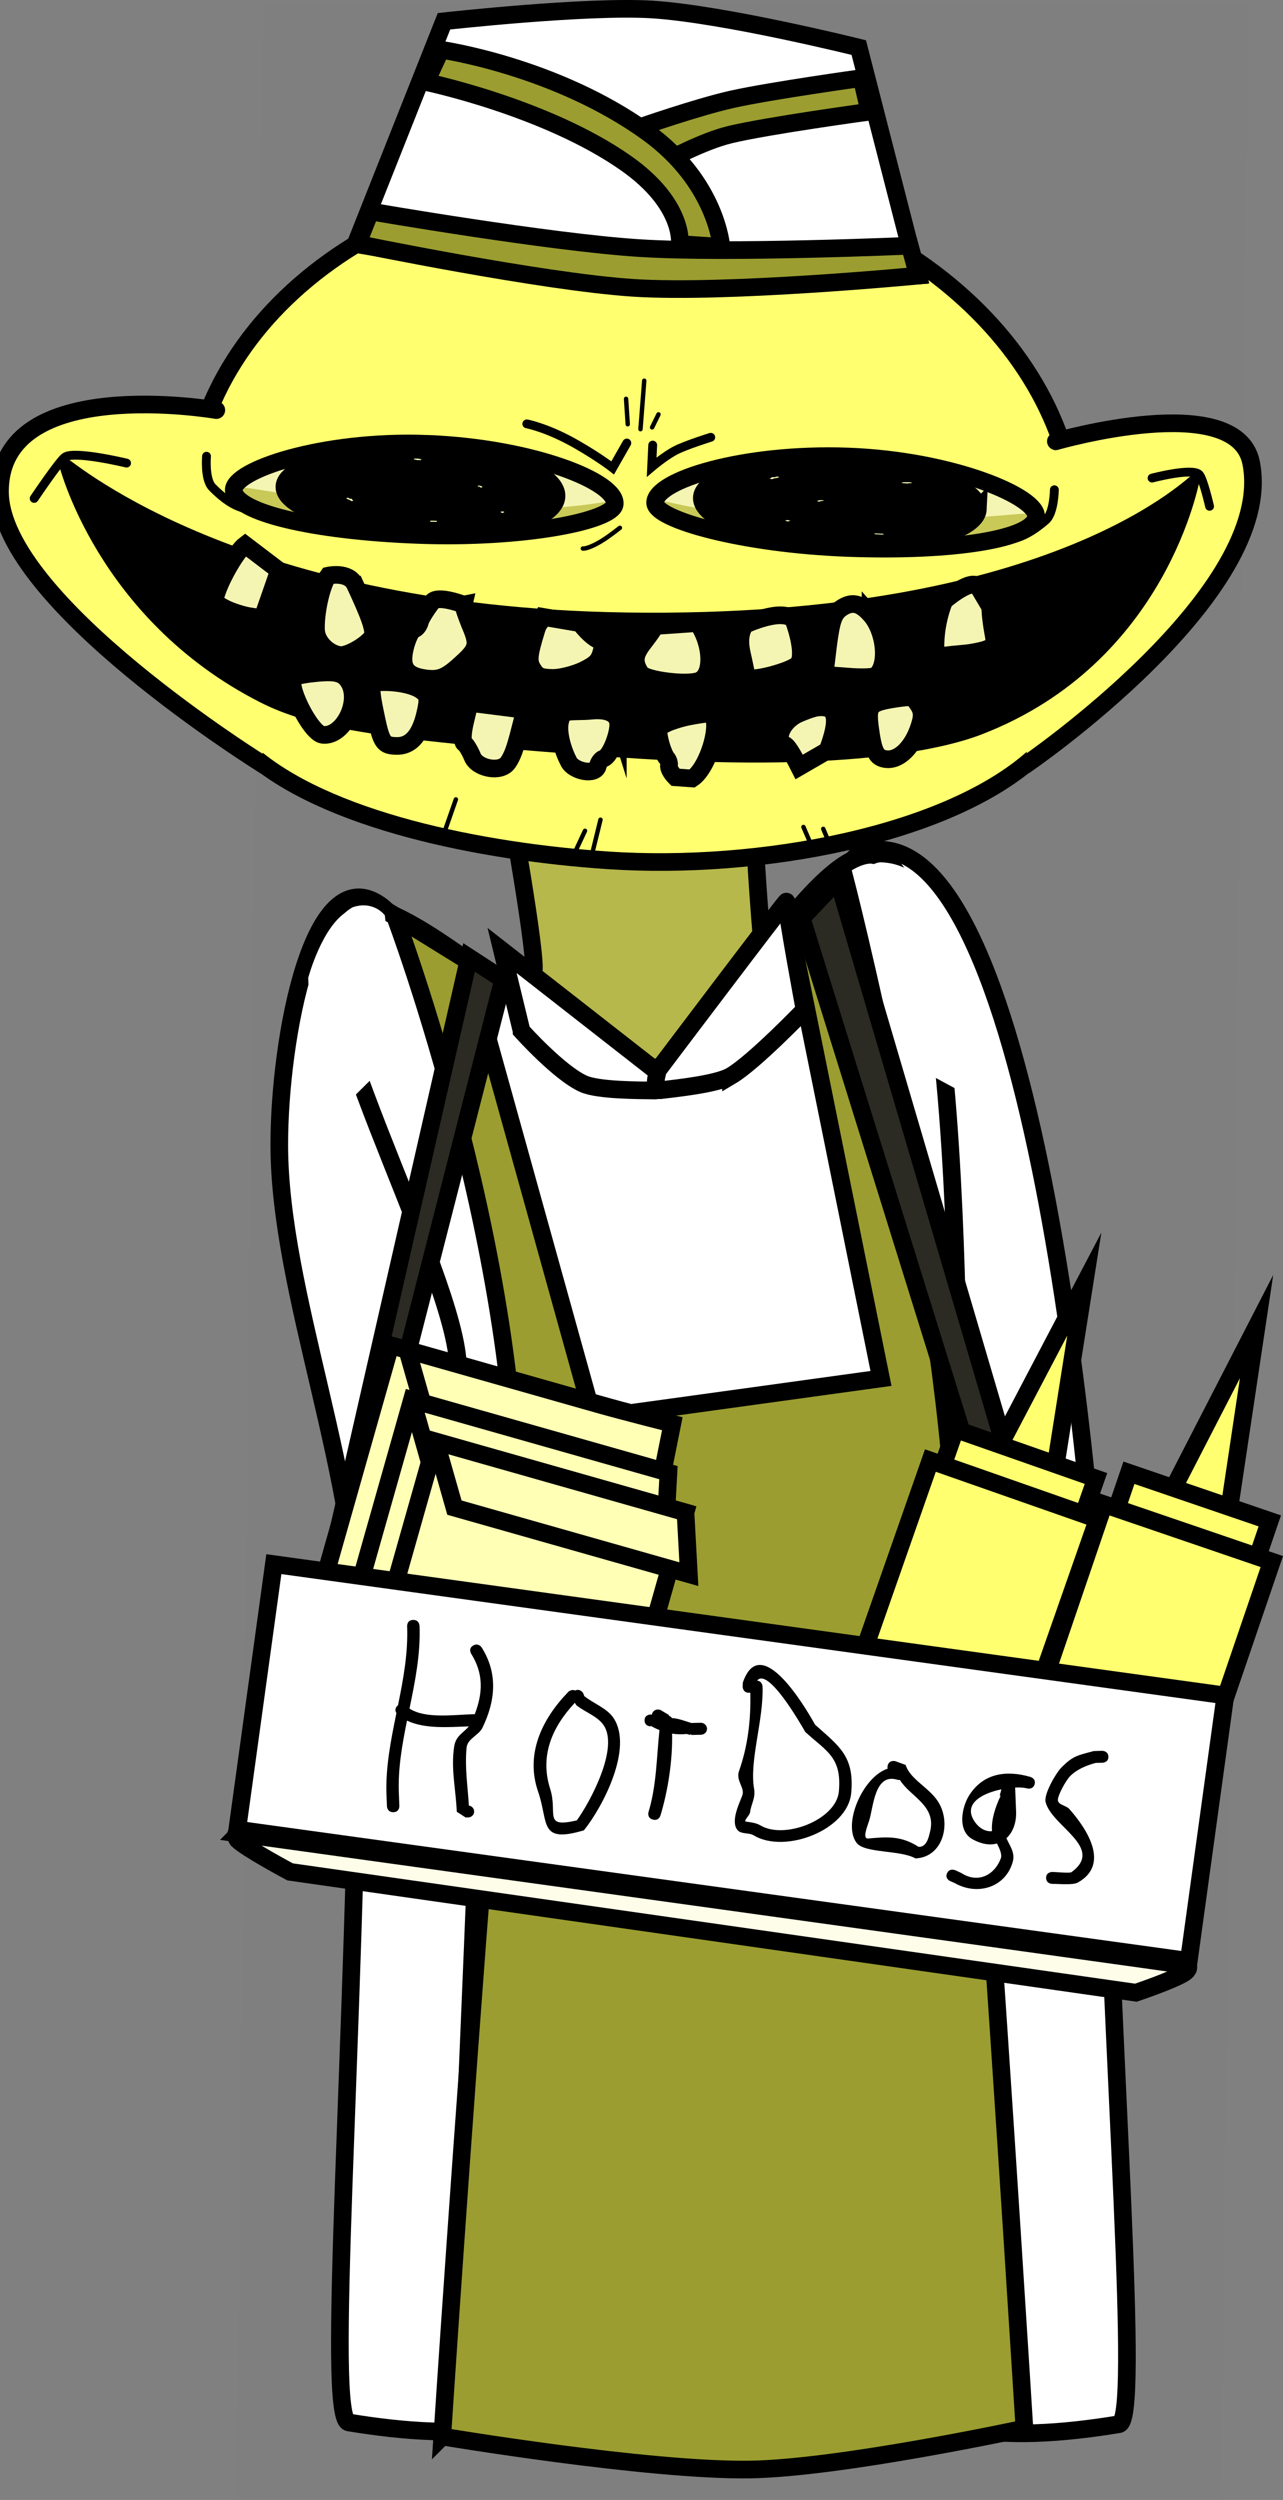 <svg viewBox="0,0,145.523,283.358" height="283.358" width="145.523" xmlns:xlink="http://www.w3.org/1999/xlink" xmlns="http://www.w3.org/2000/svg" version="1.1"><rect x="0" y="0" width="145.523" height="283.358" fill="#808080" stroke="none"/><g transform="translate(-235.819,-38.148)"><g stroke-miterlimit="10"><path stroke-linecap="butt" stroke-width="2" stroke="none" fill="#000000" fill-opacity="0.01" d="M262.649,321.506l3,-283.011h111.701l-3,283.011z"></path><path stroke-linecap="butt" stroke-width="2" stroke="#000000" fill="#b7b84b" d="M293.325,150.419c0,0 2.618,-1.091 3,-2.095c0.507,-1.332 -2.869,-20.046 -2.869,-20.046l27.692,0.333c0,0 1.031,19.195 1.701,20.68c0.363,0.803 4.726,1.857 4.726,1.857c0,0 -6.895,11.076 -16.848,10.813c-8.528,-0.225 -17.403,-11.542 -17.403,-11.542z"></path><path stroke-linecap="butt" stroke-width="2" stroke="#000000" fill="#ffffff" d="M302.22,302.697c0,12.078 -14.275,12.095 -26.845,10.024c-2.67,-0.44 0.779,-42.728 1.135,-87.882c0.152,-19.22 -9.014,-40.113 -9.014,-56.952c0,-12.078 3.796,-32.464 11.408,-27.175c14.261,9.909 23.315,149.906 23.315,161.985z"></path><path stroke-linecap="butt" stroke-width="2" stroke="#000000" fill="#ffffff" d="M360.844,231.316c1.097,42.226 4.366,81.198 1.891,81.605c-12.57,2.071 -26.845,2.055 -26.845,-10.024c0,-12.078 -14.005,-164.939 -2.234,-168.135c19.121,-5.751 26.598,73.853 27.188,96.553z"></path><path stroke-linecap="butt" stroke-width="2" stroke="#000000" fill="#ffffff" d="M351.36,312.633c0,0 -21.123,4.655 -31.892,4.799c-10.649,0.142 -32.366,-3.942 -32.366,-3.942c0,0 2.23,-50.273 3.311,-79.222c0,0 -2.65,-36.841 -2.65,-41.098c0,-10.577 -19.406,-44.435 -13.816,-51.248c5.347,-6.517 27.077,17.511 35.101,17.511c6.286,0 17.953,-23.966 25.435,-24.406c3.696,0.076 5.475,7.127 6.712,12.762c3.109,14.174 3.259,44.781 3.259,44.781c0,4.801 6.909,120.063 6.909,120.063z"></path><path stroke-linecap="butt" stroke-width="2" stroke="none" fill="#ffffff" d="M331.975,154.936l0.082,-15.796c0,0 2.013,-3.281 3.688,-3.254c5.876,0.226 6.784,6.691 6.784,6.691l6.664,21.656z"></path><path stroke-linecap="butt" stroke-width="2" stroke="none" fill="#ffffff" d="M306.163,188.419l3.12,-10.517c0,0 0.497,-3.57 1.472,-3.673c2.064,-0.218 3.324,2.845 3.324,2.845l0.183,11.346z"></path><path stroke-linecap="butt" stroke-width="2" stroke="#000000" fill="#9b9d30" d="M285.98,314.316c0,0 2.337,-35.564 4.87,-67.586c0.756,-9.562 2.938,-20.49 3.47,-31.491c1.585,-32.753 -13.728,-73.302 -13.728,-73.302l8.061,4.987l14.458,51.964l32.634,-4.502l-10.342,-51.131l6.156,-5.852c0,0 11.2,43.219 12.692,75.32c0.508,10.939 2.566,22.731 3.239,32.242c2.249,31.785 4.523,68.44 4.523,68.44c0,0 -20.909,4.511 -31.168,4.653c-11.59,0.16 -34.865,-3.742 -34.865,-3.742z"></path><g stroke-linecap="butt" stroke-width="2" stroke="#000000" fill="#ffffff"><path d="M294.978,155.002l-2.209,-9.119l17.363,13.558c0,0 1.039,2.329 -0.01,2.311c-1.706,-0.029 -6.446,0.006 -8.138,-0.762c-2.78,-1.262 -7.006,-5.987 -7.006,-5.987z"></path><path d="M318.734,160.095c-1.598,0.944 -6.314,1.414 -8.007,1.624c-1.041,0.129 -0.264,-2.296 -0.264,-2.296c0,0 14.573,-19.304 14.561,-19.086c-0.052,0.988 2.049,12.261 2.049,12.261c0,0 -5.714,5.947 -8.339,7.498z"></path></g><path stroke-linecap="butt" stroke-width="2" stroke="none" fill="#ffffff" d="M271.534,166.684l-0.758,-17.696c0,0 1.612,-6.057 4.587,-7.617c2.427,-0.78 3.684,0.921 3.684,0.921l1.775,15.327z"></path><path stroke-linecap="butt" stroke-width="2" stroke="none" fill="#ffffff" d="M337.054,155.336l-2.356,-13.596c0,0 2.013,-0.481 3.281,-0.454c1.203,0.026 4.142,0.691 4.142,0.691l5.445,10.656z"></path><path stroke-linecap="butt" stroke-width="2" stroke="none" fill="#ffffff" d="M272.071,166.284l-0.746,-17.696c0,0 1.587,-6.057 4.515,-7.617c2.389,-0.78 3.627,0.921 3.627,0.921l1.747,15.327z"></path><path stroke-linecap="butt" stroke-width="2" stroke="#000000" fill="#2b2b24" d="M269.984,230.024l19.039,-83.353l3.859,2.509l-23.375,91.165z"></path><path stroke-linecap="butt" stroke-width="2" stroke="#000000" fill="#2b2b24" d="M359.239,246.453l-32.496,-104.239l4.118,-4.347l29.112,98.893z"></path><g stroke-linecap="butt" stroke-width="2" stroke="#000000" fill="#ffff70"><path d="M368.232,208.146l10.112,-19.638l-3.291,21.967z"></path><path d="M379.843,210.533l-2.112,6.185l-15.975,-5.454l2.112,-6.185z"></path><path d="M348.376,245.755l12.67,-37.108l19.026,6.496l-12.67,37.108z"></path></g><g stroke-linecap="butt" stroke-width="2" stroke="#000000" fill="#ffff70"><path d="M348.537,203.249l10.268,-19.557l-3.466,21.94z"></path><path d="M360.129,205.728l-2.161,6.168l-15.931,-5.581l2.161,-6.168z"></path><path d="M328.384,240.699l12.964,-37.006l18.974,6.647l-12.964,37.006z"></path></g><g stroke-linecap="butt" stroke-width="2" stroke="#000000" fill="#ffffb6"><g><path d="M269.641,227.533l10.471,-36.907l28.345,8.042l-10.471,36.907z"></path><path d="M284.147,198.662l-2.136,-7.497c0,0 16.488,4.678 21.647,6.141c2.869,0.814 8.417,2.216 8.417,2.216l-1.337,6.684z"></path></g><g><path d="M272.069,233.72l10.471,-36.907c0,0 23.779,6.746 27.033,7.67c0.804,0.228 1.169,0.878 0.941,1.682c-1.084,3.82 -10.099,35.597 -10.099,35.597z"></path><path d="M284.676,204.31c0,0 -1.669,-5.857 -1.966,-6.902c-0.131,-0.46 0.541,-0.393 1.001,-0.263c3.164,0.898 27.926,7.923 27.926,7.923l-0.369,6.786z"></path></g><g><path d="M274.756,238.441l10.471,-36.907l28.345,8.042l-10.471,36.907z"></path><path d="M287.362,209.03l-2.136,-7.497l28.345,8.042l0.382,6.999z"></path></g></g><g stroke-linecap="butt" stroke-width="2"><g stroke="#000000"><path fill="#ffffff" d="M262.731,245.52l4.15,-30.084l107.925,14.888l-4.15,30.084z"></path><path fill="#fdfde9" d="M262.901,245.975c10.658,1.477 100.491,13.929 107.338,14.908c0.6,0.086 0.392,0.569 -0.096,0.889c-1.22,0.802 -5.489,2.239 -5.489,2.239l-95.931,-13.695c0,0 -4.864,-2.59 -5.947,-3.621c0,0 -0.549,-0.814 0.125,-0.72z"></path></g><g stroke="none" fill="#000000"><path d="M289.599,243.451c0.015,0.375 -0.288,0.687 -0.677,0.697c-0.05,0.001 -0.1,-0.003 -0.148,-0.011c-0.079,0.017 -0.134,0.018 -0.134,0.018l-1.013,-0.653c-0.1,-2.522 -0.691,-4.923 -0.287,-7.437c0.193,-1.201 1.07,-1.512 1.651,-2.241c-2.217,0.078 -4.973,0.321 -7.007,-0.653c-0.563,2.774 -1.049,5.538 -0.922,8.327l0.054,1.357c0,0 0.027,0.679 -0.677,0.697c-0.704,0.018 -0.731,-0.66 -0.731,-0.66l-0.054,-1.357c-0.109,-3.103 0.501,-6.154 1.128,-9.218c-0.114,-0.178 -0.22,-0.485 0.089,-0.803c0.031,-0.031 0.061,-0.059 0.092,-0.083c0.601,-2.954 1.154,-5.926 1.033,-8.975c0,0 -0.027,-0.679 0.677,-0.697c0.704,-0.018 0.731,0.66 0.731,0.66c0.127,3.178 -0.5,6.291 -1.139,9.385c1.778,1.176 5.052,0.703 7.037,0.651l0.282,-0.007c0,0 0.031,-0.001 0.081,0.004c0.933,-2.415 1.011,-4.601 -0.406,-6.866c0,0 -0.366,-0.584 0.237,-0.93c0.602,-0.345 0.968,0.239 0.968,0.239c1.82,2.909 1.583,5.97 0.077,9.085c-0.424,0.876 -1.703,1.222 -1.801,2.266c-0.212,2.244 0.126,4.329 0.262,6.553c0.328,0.052 0.584,0.321 0.597,0.652z"></path><path d="M301.019,231.153c-2.607,2.788 -3.987,6.023 -2.797,9.754c0.889,2.786 -0.856,4.466 3.021,3.575c1.481,-2.039 4.848,-8.247 3.015,-10.832c-0.705,-0.994 -2.124,-1.465 -3.06,-2.217zM301.049,229.759c0.348,-0.159 0.603,-0.026 0.754,0.11c0.111,0.093 0.192,0.217 0.227,0.36l0.067,0.168c1.034,0.842 2.579,1.356 3.331,2.509c2.23,3.416 -1.251,10.058 -3.379,12.699c-5.143,1.53 -3.98,-0.876 -5.19,-4.364c-1.472,-4.244 0.382,-8.189 3.404,-11.313c0,0 0.356,-0.366 0.785,-0.168z"></path><path d="M308.928,233.172c-0.027,-0.679 0.677,-0.697 0.677,-0.697l0.151,0.021c0.042,-0.323 0.323,-0.577 0.672,-0.586c0.148,-0.004 0.287,0.037 0.403,0.109l0.858,0.516l-0.029,0.045l0.354,0.24l-0.042,0.058c0.76,0.033 1.443,0.311 2.269,0.563l1.04,-0.027c0.389,-0.01 0.716,0.286 0.731,0.66c0.015,0.375 -0.288,0.687 -0.677,0.697l-1.127,0.029l-0.006,-0.15l-0.107,0.144c-0.136,-0.038 -0.265,-0.074 -0.388,-0.109c-0.556,0.06 -1.105,0.05 -1.656,-0.038c0.065,3.095 -0.48,6.51 -1.322,9.287c0,0 -0.197,0.649 -0.874,0.452c-0.677,-0.197 -0.48,-0.847 -0.48,-0.847c0.918,-3.021 0.912,-6.181 1.244,-9.295c-0.351,-0.141 -0.707,-0.315 -1.069,-0.522l0.107,0.107c0,0 -0.704,0.018 -0.731,-0.66z"></path><path d="M321.692,228.639c0.592,0.054 0.616,0.657 0.616,0.657c0.14,3.792 -1.512,8.43 -0.957,11.599c0.186,1.06 -0.332,1.701 -0.457,2.675c-0.048,0.376 -0.828,1.001 -0.437,1.052c0.547,0.072 1.124,0.146 1.601,0.417c2.706,1.651 8.627,-0.621 8.911,-3.848c0.34,-3.867 -1.365,-4.51 -3.81,-6.732c-0.508,-0.883 -4.23,-7.387 -5.466,-5.82zM320.922,230.001c-0.042,0.007 -0.087,0.012 -0.136,0.013c-0.704,0.018 -0.731,-0.66 -0.731,-0.66l0.017,-0.487c1.999,-5.837 7.062,2.725 8.198,4.769c2.724,2.435 4.477,3.568 4.098,7.736c-0.382,4.193 -7.487,6.93 -11.046,4.816c-0.531,-0.346 -1.4,-0.117 -1.822,-0.581c-0.878,-0.965 0.193,-3.078 0.512,-3.951c0.324,-0.885 -0.759,-1.664 -0.369,-2.771c0.981,-2.782 1.356,-5.724 1.28,-8.884z"></path><path d="M337.892,239.897c-0.167,0.014 -0.301,-0.025 -0.301,-0.025c-2.557,-0.777 -2.698,3.025 -3.173,4.588c-0.201,0.662 -0.84,2.132 -0.125,2.071c2.108,-0.181 3.732,-0.335 5.719,0.951c0.921,0.032 1.14,-1.076 1.305,-1.747c0.725,-2.951 -2.246,-3.924 -3.426,-5.837zM336.503,238.618c-0.032,-0.107 -0.035,-0.237 0.012,-0.393c0.197,-0.649 0.874,-0.452 0.874,-0.452l1.157,0.425c0.479,1.59 2.586,2.522 3.629,4.086c1.605,2.41 0.669,6.369 -2.519,6.506c-1.707,-0.972 -5.746,-0.564 -6.668,-1.752c-1.634,-2.105 0.676,-7.496 3.515,-8.421z"></path><path d="M361.536,237.252c0.027,0.679 -0.677,0.697 -0.677,0.697l-0.759,0.014c-1.064,0.286 -2.158,0.737 -2.911,1.511c-0.464,0.465 -1.455,2.246 -1.379,2.749c0.078,0.517 0.938,0.563 1.292,0.962c2.121,2.394 4.584,6.326 0.966,8.341c-0.574,0.319 -2.178,0.136 -2.864,0.154c0,0 -0.704,0.018 -0.731,-0.66c-0.027,-0.679 0.677,-0.697 0.677,-0.697c0.312,-0.008 2.001,0.174 2.206,0.024c3.801,-2.79 -2.282,-5.201 -2.941,-7.953c-0.213,-0.89 1.152,-3.233 1.741,-3.852c1.346,-1.385 1.884,-1.426 3.719,-1.92l0.931,-0.029c0,0 0.704,-0.018 0.731,0.66z"></path><path d="M343.244,250.461c0.291,-0.615 0.933,-0.328 0.933,-0.328l0.652,0.297c1.955,1.274 3.834,0.191 4.508,-1.65c0.16,-0.436 -0.13,-1.072 -0.438,-1.68c-0.773,0.216 -1.717,0.101 -2.769,-0.478c-1.77,-0.974 -1.219,-3.67 -0.371,-4.998c1.6,-2.504 4.223,-2.859 6.927,-2.072c0,0 0.677,0.197 0.48,0.847c-0.197,0.649 -0.874,0.452 -0.874,0.452c-0.302,-0.088 -0.776,-0.121 -1.332,-0.094c0.029,0.724 0.08,2.018 0.109,2.741c0.044,1.24 -0.363,2.331 -1.096,3.002c0.366,0.847 0.999,1.611 0.726,2.638c-0.769,2.895 -3.963,3.945 -6.608,2.44l-0.497,-0.217c0,0 -0.642,-0.287 -0.351,-0.902zM348.335,245.699c-0.097,-1.288 0.374,-2.727 0.982,-4.007l-0.106,-0.028l0.19,-0.705c-2.115,0.436 -4.288,1.563 -3.141,3.491c0.545,0.916 1.372,1.339 2.075,1.249z"></path></g></g><g><g stroke-width="2" stroke="#000000" fill="#ffff70"><path stroke-linecap="butt" d="M357.86,101.035c-0.622,8.444 1.692,16.902 -4.45,22.645c-9.81,9.171 -31.561,13.13 -48.64,11.983c-14.278,-0.959 -32.084,-4.485 -40.714,-12.207c-8.158,-7.3 -7.561,-18.518 -6.775,-29.174c1.616,-21.928 25.442,-38.193 53.216,-36.328c27.774,1.865 48.98,21.153 47.364,43.082z"></path><path stroke-linecap="round" d="M265.791,124.889c0,0 -29.865,-18.493 -29.972,-30.948c-0.117,-13.579 24.535,-9.311 24.535,-9.311"></path><path stroke-linecap="round" d="M355.578,88.165c0,0 20.495,-5.934 22.149,2.437c2.922,14.786 -25.588,34.24 -25.588,34.24"></path></g><g stroke-linecap="butt" stroke-width="2" stroke="#000000"><path fill="#ffffff" d="M286.177,40.561c0,0 16.192,-1.806 23.639,-1.334c8.169,0.518 23.409,4.316 23.409,4.316l6.638,25.835c0,0 -20.645,1.342 -31.37,0.742c-10.507,-0.588 -32.34,-4.309 -32.34,-4.309z"></path><path fill="#9b9d30" d="M277.835,62.114c0,0 20.209,3.5 30.538,4.156c10.054,0.639 30.633,-0.271 30.633,-0.271l0.936,3.392c0,0 -21.769,2.089 -32.373,1.377c-10.407,-0.699 -31.192,-4.979 -31.192,-4.979z"></path><path fill="#9b9d30" d="M308.202,52.628c0,0 6.701,-2.346 10.68,-3.23c4.421,-0.983 14.66,-2.401 14.66,-2.401l0.882,3.81c0,0 -11.61,1.583 -15.808,2.601c-3.15,0.764 -7.154,2.968 -7.154,2.968z"></path><path fill="#9b9d30" d="M312.919,65.812c0,0 0.586,-4.481 -6.105,-9.174c-9.062,-6.356 -22.677,-9.192 -22.677,-9.192l1.693,-3.659c0,0 13.01,1.846 23.434,9.375c7.876,5.689 8.377,12.967 8.377,12.967z"></path></g><g><path stroke-linecap="butt" stroke-width="0" stroke="none" fill="#f5f5b3" d="M353.334,96.752c-0.346,2.497 -9.419,3.945 -21.351,3.505c-11.931,-0.44 -21.79,-3.207 -21.856,-5.1c-0.089,-2.549 9.962,-5.707 21.893,-5.266c11.931,0.44 21.623,4.633 21.314,6.861z"></path><path stroke-linecap="butt" stroke-width="0" stroke="none" fill="#c9c958" d="M353.334,96.752c-0.346,2.497 -9.419,3.945 -21.351,3.505c-11.931,-0.44 -21.79,-3.207 -21.856,-5.1c-0.042,-1.207 2.93,1.576 20.978,1.895c18.489,0.326 22.392,-1.473 22.23,-0.3z"></path><path stroke-linecap="butt" stroke-width="2" stroke="#000000" fill="none" d="M353.334,96.752c-0.346,2.497 -9.419,3.945 -21.351,3.505c-11.931,-0.44 -21.79,-3.207 -21.856,-5.1c-0.089,-2.549 9.962,-5.707 21.893,-5.266c11.931,0.44 21.623,4.633 21.314,6.861z"></path><path stroke-linecap="butt" stroke-width="2" stroke="#000000" fill="#000000" d="M346.735,95.86c-0.126,2.635 -8.071,4.481 -15.773,4.196c-7.702,-0.284 -15.664,-2.88 -15.539,-5.514c0.126,-2.635 8.292,-4.311 15.994,-4.026c7.702,0.284 15.444,2.71 15.318,5.344z"></path><path stroke-linecap="butt" stroke-width="0" stroke="none" fill="#f5f5b3" d="M284.225,88.45c11.931,0.44 21.646,4.328 21.314,6.861c-0.246,1.881 -10.334,3.911 -22.265,3.471c-11.931,-0.44 -20.835,-2.552 -20.942,-5.066c-0.095,-2.243 9.962,-5.707 21.893,-5.266z"></path><path stroke-linecap="butt" stroke-width="0" stroke="none" fill="#c9c958" d="M284.455,95.653c18.014,1.012 21.241,-1.542 21.084,-0.342c-0.246,1.881 -10.334,3.911 -22.265,3.471c-11.931,-0.44 -20.835,-2.552 -20.942,-5.066c-0.05,-1.181 3.668,0.9 22.123,1.937z"></path><path stroke-linecap="butt" stroke-width="2" stroke="#000000" fill="none" d="M284.225,88.45c11.931,0.44 21.646,4.328 21.314,6.861c-0.246,1.881 -10.334,3.911 -22.265,3.471c-11.931,-0.44 -20.835,-2.552 -20.942,-5.066c-0.095,-2.243 9.962,-5.707 21.893,-5.266z"></path><path stroke-linecap="butt" stroke-width="2" stroke="#000000" fill="#000000" d="M284.765,89.118c7.702,0.284 14.3,2.667 14.175,5.302c-0.126,2.635 -6.928,4.523 -14.63,4.239c-7.702,-0.284 -16.358,-2.743 -16.232,-5.378c0.126,-2.635 8.986,-4.447 16.687,-4.163z"></path><g stroke-linecap="butt" stroke-width="2" stroke="none" fill="#f5f5b3"><path d="M290.366,93.409c-0.143,-0.01 -0.128,-0.071 -0.128,-0.071l0.004,-0.015c0.01,-0.007 -0.033,-0.023 -0.048,-0.017c0,0 -0.135,0.017 -0.184,-0.042c-0.049,-0.059 0.086,-0.076 0.086,-0.076c0.18,-0.009 0.421,0.078 0.432,0.156l-0.004,0.015c0,0 -0.015,0.06 -0.158,0.05z"></path><path d="M284.736,97.285c-0.079,-0.001 -0.145,-0.03 -0.148,-0.064c-0.002,-0.034 0.06,-0.06 0.14,-0.059l0.287,0.005c0.077,0.001 0.153,0.002 0.23,0.004c0,0 0.144,0.002 0.148,0.064c0.004,0.061 -0.14,0.059 -0.14,0.059c-0.077,-0.001 -0.44,-0.007 -0.517,-0.008z"></path><path d="M275.603,94.67c0.144,0.002 0.148,0.064 0.148,0.064l-0.014,0.021l0.12,0.099c0.011,0.009 0.018,0.019 0.018,0.029c0.002,0.034 -0.06,0.06 -0.14,0.059c-0.057,-0.001 -0.108,-0.016 -0.132,-0.037l-0.103,-0.085c-0.156,-0.037 -0.285,-0.1 -0.371,-0.167c0,0 -0.068,-0.056 0.059,-0.081c0.127,-0.025 0.195,0.031 0.195,0.031c0.032,0.028 0.079,0.055 0.134,0.077c0.02,-0.006 0.048,-0.01 0.087,-0.009z"></path><path d="M292.562,96.221c0.028,-0.012 0.056,-0.024 0.084,-0.036l-0.031,-0.031c0,0 0.054,-0.055 0.187,-0.029c0,0 0,0 0,0c0.039,-0.007 0.098,-0.011 0.16,0.015c0.104,0.045 0.006,0.087 0.006,0.087c-0.066,0.028 -0.132,0.056 -0.197,0.083l-0.094,-0.095z"></path><path d="M283.005,90.247c-0.029,-0 -0.059,-0.001 -0.088,-0.001c0,0 -0.144,-0.002 -0.148,-0.064c-0.004,-0.061 0.14,-0.059 0.14,-0.059c0.105,0.002 0.21,0.004 0.315,0.006l0.023,0.007l0.003,-0.004l0.267,0.049c0.055,0.01 0.095,0.033 0.097,0.059c0.002,0.033 -0.059,0.06 -0.136,0.059l-0.323,-0.002c0,0 -0.127,-0.001 -0.148,-0.052z"></path></g><g stroke-linecap="butt" stroke-width="2" stroke="none" fill="#f5f5b3"><path d="M328.725,95c-0.193,-0.003 -0.206,-0.055 -0.206,-0.055l-0.003,-0.013c0.023,-0.065 0.356,-0.12 0.595,-0.097c0,0 0.179,0.025 0.107,0.071c-0.072,0.046 -0.251,0.021 -0.251,0.021c-0.019,-0.006 -0.078,0.004 -0.066,0.011l0.003,0.013c0,0 0.014,0.053 -0.179,0.05z"></path><path d="M335.168,98.708c0,0 -0.193,-0.01 -0.181,-0.061c0.012,-0.052 0.204,-0.042 0.204,-0.042c0.103,0.005 0.206,0.01 0.308,0.015l0.385,0.019c0.106,0.005 0.187,0.033 0.181,0.061c-0.007,0.029 -0.098,0.047 -0.204,0.042c-0.103,-0.005 -0.591,-0.03 -0.694,-0.035z"></path><path d="M323.525,92.23c0.052,0.003 0.089,0.008 0.115,0.015c0.076,-0.015 0.142,-0.033 0.187,-0.055c0,0 0.097,-0.042 0.264,-0.01c0.167,0.032 0.07,0.074 0.07,0.074c-0.122,0.05 -0.302,0.093 -0.515,0.111l-0.147,0.064c-0.035,0.016 -0.104,0.025 -0.181,0.021c-0.106,-0.005 -0.187,-0.033 -0.181,-0.061c0.002,-0.009 0.012,-0.016 0.028,-0.023l0.171,-0.074l-0.016,-0.019c0,0 0.012,-0.052 0.204,-0.042z"></path><path d="M325.336,97.194l-0.136,0.073c-0.085,-0.029 -0.17,-0.058 -0.256,-0.087c0,0 -0.128,-0.043 0.017,-0.073c0.085,-0.018 0.165,-0.01 0.216,-0c0,-0 0,-0 0,-0c0.181,-0.012 0.247,0.04 0.247,0.04l-0.045,0.024c0.036,0.012 0.073,0.025 0.109,0.037z"></path><path d="M338.917,92.913c-0.034,0.042 -0.204,0.032 -0.204,0.032l-0.434,-0.025c-0.104,-0.006 -0.183,-0.033 -0.177,-0.061c0.005,-0.022 0.062,-0.039 0.136,-0.042l0.362,-0.02l0.004,0.003l0.032,-0.004c0.141,0.007 0.281,0.013 0.422,0.02c0,0 0.193,0.01 0.181,0.061c-0.012,0.052 -0.204,0.042 -0.204,0.042c-0.039,-0.002 -0.079,-0.004 -0.118,-0.006z"></path></g><path stroke-linecap="round" stroke-width="0.5" stroke="#000000" fill="none" d="M306.132,97.974c0,0 -1.12,0.885 -1.913,1.386c-1.677,1.059 -2.288,0.963 -2.288,0.963"></path><path stroke-linecap="round" stroke-width="1" stroke="#000000" fill="none" d="M306.918,88.363l-1.607,2.82c0,0 -1.465,-1.153 -4.09,-2.663c-3.279,-1.886 -5.65,-2.329 -5.65,-2.329"></path><path stroke-linecap="round" stroke-width="1" stroke="#000000" fill="none" d="M316.436,87.713c0,0 -2.726,0.845 -3.943,1.459c-1.217,0.614 -2.761,1.924 -2.761,1.924l0.119,-2.499"></path><path stroke-linecap="round" stroke-width="0.5" stroke="#000000" fill="none" d="M308.465,86.793l0.426,-5.493"></path><path stroke-linecap="round" stroke-width="0.5" stroke="#000000" fill="none" d="M306.83,83.352l0.189,2.886"></path><path stroke-linecap="round" stroke-width="0.5" stroke="#000000" fill="none" d="M309.783,86.591l0.725,-1.476"></path><path stroke-linecap="round" stroke-width="1" stroke="#000000" fill="none" d="M264.359,95.806c0,0 -1.705,0.42 -4.469,-2.435c-0.877,-0.905 -0.646,-3.513 -0.646,-3.513"></path><path stroke-linecap="round" stroke-width="1" stroke="#000000" fill="none" d="M355.408,93.658c0,0 -0.018,2.615 -0.978,3.453c-3.026,2.641 -4.685,2.097 -4.685,2.097"></path></g><g stroke-linecap="butt" stroke="#000000"><path stroke-width="1" fill="#000000" d="M346.922,120.946c-4.422,1.695 -15.878,4.296 -40.632,2.561c-27.348,-1.917 -35.17,-3.359 -40.816,-6.243c-18.212,-9.305 -22.549,-26.591 -22.558,-26.899c-0.012,-0.403 18.592,17.034 63.95,17.707c49.35,0.732 64.543,-16.138 64.556,-15.735c0,0 -3.578,20.587 -24.5,28.609z"></path><g stroke-width="2" fill="#f5f5b3"><path d="M347.789,106.372c0.194,0.025 0.339,0.459 0.364,0.982c0.017,0.557 0.156,1.648 0.31,2.465c0.268,1.385 0.18,1.547 -0.755,1.914c-0.596,0.202 -1.749,0.437 -2.611,0.501c-0.814,0.07 -1.886,0.177 -2.353,0.256c-0.717,0.082 -0.855,-0.177 -0.816,-1.385c0.029,-1.664 0.42,-3.437 0.988,-4.847c0,0 3.418,-2.981 3.984,-1.384z"></path><path d="M267.458,102.813l-1.882,5.402l-1.492,-0.223c-0.814,-0.138 -2.064,-0.539 -2.774,-0.906c-1.024,-0.511 -1.243,-0.85 -0.962,-1.612c0.61,-1.932 2.363,-4.898 3.272,-5.58z"></path><path d="M276.089,104.413c1.447,3.128 2.384,5.316 1.933,5.952c-0.788,1.009 -2.802,2.14 -3.673,2.03c-1.346,-0.205 -2.59,-1.471 -2.68,-2.765c-0.108,-1.85 0.581,-5.159 1.385,-6.235c0,0 2.306,-0.53 3.034,1.018z"></path><path d="M334.557,107.814c1.688,1.911 2.048,5.838 0.599,6.902c-0.25,0.211 -1.652,0.241 -3.119,0.125l-2.693,-0.202l0.406,-3.379c0.367,-2.795 0.632,-3.489 1.372,-4.088c1.264,-0.914 2.216,-0.724 3.435,0.643z"></path><path d="M326.401,113.336c-0.555,0.865 -5.808,2.21 -5.89,1.507c-0.041,-0.248 -0.268,-1.385 -0.536,-2.563c-0.324,-1.426 -0.213,-2.506 0.376,-3.329c0,0 4.227,-1.978 5.479,-0.538c0,0 1.376,3.639 0.572,4.923z"></path><path d="M288.406,106.678c-0.056,0.235 0.308,1.217 0.713,2.238c0.963,2.235 0.899,2.713 -0.824,4.296c-1.795,1.678 -2.576,2.03 -4.173,1.828c-2.225,-0.282 -2.896,-1.233 -2.367,-3.453c0.256,-1.076 0.731,-2.021 0.996,-2.091c0.314,-0.064 0.612,-0.477 0.708,-0.881c0.096,-0.404 0.731,-1.397 1.383,-2.25c0.644,-0.819 3.563,0.313 3.563,0.313z"></path><path d="M301.606,108.785c2.3,2.934 2.833,1.39 2.486,3.032c-0.288,1.211 -0.626,1.584 -2.149,2.327c-1.007,0.462 -2.546,0.856 -3.441,0.846c-1.386,-0.037 -1.749,-0.187 -2.25,-1.013c-0.541,-0.865 -0.478,-1.55 0.413,-4.452c0.288,-0.908 0.463,-0.725 0.783,-1.45z"></path><path d="M314.938,108.768c1.587,2.252 1.868,5.876 0.15,6.543c-1.37,0.52 -6.062,-0.074 -6.579,-0.833c-1.534,-2.219 0.366,-3.111 1.639,-5.379z"></path><path d="M339.976,118.04c0.509,0.792 0.518,1.382 -0.044,2.905c-0.803,2.116 -2.26,3.421 -3.614,3.25c-1.113,-0.141 -1.452,-0.808 -1.827,-3.627c-0.302,-2.498 -0.036,-2.777 3.066,-3.25c1.7,-0.235 1.797,-0.223 2.419,0.722z"></path><path d="M275.444,115.546c1.253,2.272 -0.773,6.174 -3.046,5.886c-1.403,-0.178 -4.289,-6.052 -3.169,-6.569c0.169,-0.083 1.064,-0.281 1.982,-0.373c2.716,-0.315 3.563,-0.103 4.233,1.056z"></path><path d="M326.465,125.079c-0.372,-0.74 -1.206,-2.35 -1.617,-2.506c-1.218,-0.535 -0.31,-2.673 1.478,-3.486c0.838,-0.379 1.869,-0.734 2.272,-0.752c2.144,-0.214 2.444,1.245 1.079,4.884z"></path><path d="M316.235,119.039c1.62,0.101 0.106,6.042 -1.9,7.348l-1.911,-0.138c-0.484,-0.477 -0.792,-1.07 -0.727,-1.339c0.056,-0.235 -0.057,-0.596 -0.251,-0.829c-0.202,-0.199 -0.55,-1.04 -0.752,-1.862c-0.324,-1.358 -0.268,-1.593 0.577,-2.006c0.515,-0.281 1.756,-0.679 2.747,-0.865c0.991,-0.186 1.974,-0.339 2.216,-0.308z"></path><path d="M283.577,116.403c0.815,0.554 0.872,0.942 0.447,2.725c-0.585,2.455 -1.663,3.636 -3.292,3.568c-1.386,-0.037 -1.653,-0.383 -2.237,-3.159c-0.755,-3.526 -0.691,-4.003 0.268,-4.055c1.918,-0.104 3.918,0.288 4.814,0.921z"></path><path d="M305.893,119.846c0.292,1.076 -0.808,4.021 -1.614,4.266c-0.266,0.07 -0.556,0.449 -0.652,0.853c-0.265,1.114 -2.708,0.621 -3.276,-0.446c-0.765,-1.436 -1.284,-3.421 -1.003,-4.6c0.216,-0.908 0.466,-1.119 1.667,-1.14c0.75,-0.009 1.604,-0.039 1.862,-0.076c1.684,-0.168 2.733,0.242 3.016,1.144z"></path><path d="M289.085,117.815l3.144,0.398l3.144,0.398l-0.665,2.584c-0.444,1.727 -0.765,2.675 -1.276,3.399c-0.841,1.192 -3.482,0.651 -4.016,-0.639c-0.283,-0.694 -0.711,-1.407 -0.929,-1.538c-0.266,-0.138 -0.203,-1.238 0.085,-2.449z"></path></g></g><path stroke-linecap="round" stroke-width="1" stroke="#000000" fill="none" d="M239.693,94.643c0,0 2.865,-4.255 3.492,-4.686c1.079,-0.742 6.991,0.681 6.991,0.681"></path><path stroke-linecap="round" stroke-width="1" stroke="#000000" fill="none" d="M366.491,92.337c0,0 4.548,-1.196 5.34,-0.413c0.46,0.455 1.182,3.612 1.182,3.612"></path><path stroke-linecap="round" stroke-width="0.5" stroke="#000000" fill="none" d="M287.526,128.757l-1.293,3.698"></path><path stroke-linecap="round" stroke-width="0.5" stroke="#000000" fill="none" d="M300.898,135.042l1.272,-2.727"></path><path stroke-linecap="round" stroke-width="0.5" stroke="#000000" fill="none" d="M302.979,134.926l0.95,-3.868"></path><path stroke-linecap="round" stroke-width="0.5" stroke="#000000" fill="none" d="M326.947,131.882l0.989,2.29"></path><path stroke-linecap="round" stroke-width="0.5" stroke="#000000" fill="none" d="M330.017,134.055l-0.823,-1.962"></path></g></g></g></svg><!--rotationCenter:84.18084745918318:141.85214700750424-->
